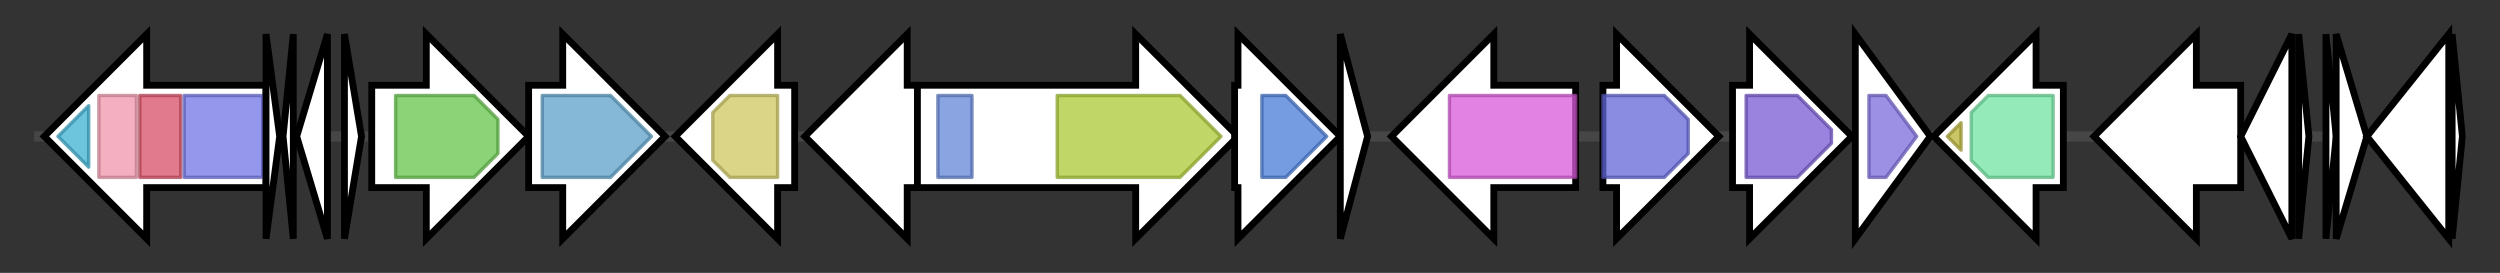 <svg version="1.1" baseProfile="full" xmlns="http://www.w3.org/2000/svg" width="733.033" height="80">
	<rect width="100%" height="100%" fill="#333333" stroke="none"/>
	<g>
		<line x1="10" y1="40.0" x2="723.033" y2="40.0" style="stroke:rgb(70,70,70); stroke-width:3 "/>
		<g>
			<title> (ctg2621_1)</title>
			<polygon class=" (ctg2621_1)" points="78,25 43,25 43,10 13,40 43,70 43,55 78,55" fill="rgb(255,255,255)" fill-opacity="1.0" stroke="rgb(0,0,0)" stroke-width="2"  />
			<g>
				<title>Acyl_transf_1 (PF00698)
"Acyl transferase domain"</title>
				<polygon class="PF00698" points="17,40 26,31 26,49" stroke-linejoin="round" width="12" height="24" fill="rgb(59,176,209)" stroke="rgb(47,140,167)" stroke-width="1" opacity="0.75" />
			</g>
			<g>
				<title>KAsynt_C_assoc (PF16197)
"Ketoacyl-synthetase C-terminal extension"</title>
				<polygon class="PF16197" points="29,28 29,28 40,28 40,52 29,52 29,52" stroke-linejoin="round" width="11" height="24" fill="rgb(240,150,172)" stroke="rgb(192,120,137)" stroke-width="1" opacity="0.75" />
			</g>
			<g>
				<title>Ketoacyl-synt_C (PF02801)
"Beta-ketoacyl synthase, C-terminal domain"</title>
				<rect class="PF02801" x="41" y="28" stroke-linejoin="round" width="12" height="24" fill="rgb(215,78,102)" stroke="rgb(172,62,81)" stroke-width="1" opacity="0.75" />
			</g>
			<g>
				<title>ketoacyl-synt (PF00109)
"Beta-ketoacyl synthase, N-terminal domain"</title>
				<rect class="PF00109" x="54" y="28" stroke-linejoin="round" width="23" height="24" fill="rgb(112,116,228)" stroke="rgb(89,92,182)" stroke-width="1" opacity="0.75" />
			</g>
		</g>
		<g>
			<title> (ctg2621_2)</title>
			<polygon class=" (ctg2621_2)" points="78,10 82,40 78,70" fill="rgb(255,255,255)" fill-opacity="1.0" stroke="rgb(0,0,0)" stroke-width="2"  />
		</g>
		<g>
			<title> (ctg2621_3)</title>
			<polygon class=" (ctg2621_3)" points="83,40 86,10 86,70" fill="rgb(255,255,255)" fill-opacity="1.0" stroke="rgb(0,0,0)" stroke-width="2"  />
		</g>
		<g>
			<title> (ctg2621_4)</title>
			<polygon class=" (ctg2621_4)" points="87,40 96,10 96,70" fill="rgb(255,255,255)" fill-opacity="1.0" stroke="rgb(0,0,0)" stroke-width="2"  />
		</g>
		<g>
			<title> (ctg2621_5)</title>
			<polygon class=" (ctg2621_5)" points="101,10 106,40 101,70" fill="rgb(255,255,255)" fill-opacity="1.0" stroke="rgb(0,0,0)" stroke-width="2"  />
		</g>
		<g>
			<title> (ctg2621_6)</title>
			<polygon class=" (ctg2621_6)" points="109,25 125,25 125,10 155,40 125,70 125,55 109,55" fill="rgb(255,255,255)" fill-opacity="1.0" stroke="rgb(0,0,0)" stroke-width="2"  />
			<g>
				<title>DUF2891 (PF11199)
"Protein of unknown function (DUF2891)"</title>
				<polygon class="PF11199" points="116,28 139,28 146,35 146,45 139,52 116,52" stroke-linejoin="round" width="30" height="24" fill="rgb(102,195,74)" stroke="rgb(81,156,59)" stroke-width="1" opacity="0.75" />
			</g>
		</g>
		<g>
			<title> (ctg2621_7)</title>
			<polygon class=" (ctg2621_7)" points="155,25 165,25 165,10 195,40 165,70 165,55 155,55" fill="rgb(255,255,255)" fill-opacity="1.0" stroke="rgb(0,0,0)" stroke-width="2"  />
			<g>
				<title>Beta-lactamase (PF00144)
"Beta-lactamase"</title>
				<polygon class="PF00144" points="159,28 179,28 191,40 179,52 159,52" stroke-linejoin="round" width="35" height="24" fill="rgb(92,159,200)" stroke="rgb(73,127,160)" stroke-width="1" opacity="0.75" />
			</g>
		</g>
		<g>
			<title> (ctg2621_8)</title>
			<polygon class=" (ctg2621_8)" points="233,25 228,25 228,10 198,40 228,70 228,55 233,55" fill="rgb(255,255,255)" fill-opacity="1.0" stroke="rgb(0,0,0)" stroke-width="2"  />
			<g>
				<title>Lactamase_B (PF00753)
"Metallo-beta-lactamase superfamily"</title>
				<polygon class="PF00753" points="209,33 214,28 228,28 228,52 214,52 209,47" stroke-linejoin="round" width="19" height="24" fill="rgb(206,198,96)" stroke="rgb(164,158,76)" stroke-width="1" opacity="0.75" />
			</g>
		</g>
		<g>
			<title> (ctg2621_9)</title>
			<polygon class=" (ctg2621_9)" points="269,25 266,25 266,10 236,40 266,70 266,55 269,55" fill="rgb(255,255,255)" fill-opacity="1.0" stroke="rgb(0,0,0)" stroke-width="2"  />
		</g>
		<g>
			<title> (ctg2621_10)</title>
			<polygon class=" (ctg2621_10)" points="269,25 333,25 333,10 363,40 333,70 333,55 269,55" fill="rgb(255,255,255)" fill-opacity="1.0" stroke="rgb(0,0,0)" stroke-width="2"  />
			<g>
				<title>Plug (PF07715)
"TonB-dependent Receptor Plug Domain"</title>
				<rect class="PF07715" x="275" y="28" stroke-linejoin="round" width="10" height="24" fill="rgb(99,133,214)" stroke="rgb(79,106,171)" stroke-width="1" opacity="0.75" />
			</g>
			<g>
				<title>TonB_dep_Rec (PF00593)
"TonB dependent receptor"</title>
				<polygon class="PF00593" points="310,28 346,28 358,40 346,52 310,52" stroke-linejoin="round" width="52" height="24" fill="rgb(171,200,51)" stroke="rgb(136,160,40)" stroke-width="1" opacity="0.75" />
			</g>
		</g>
		<g>
			<title> (ctg2621_11)</title>
			<polygon class=" (ctg2621_11)" points="362,25 363,25 363,10 393,40 363,70 363,55 362,55" fill="rgb(255,255,255)" fill-opacity="1.0" stroke="rgb(0,0,0)" stroke-width="2"  />
			<g>
				<title>Transposase_31 (PF04754)
"Putative transposase, YhgA-like"</title>
				<polygon class="PF04754" points="370,28 377,28 389,40 377,52 370,52" stroke-linejoin="round" width="20" height="24" fill="rgb(71,122,215)" stroke="rgb(56,97,172)" stroke-width="1" opacity="0.75" />
			</g>
		</g>
		<g>
			<title> (ctg2621_12)</title>
			<polygon class=" (ctg2621_12)" points="393,10 401,40 393,70" fill="rgb(255,255,255)" fill-opacity="1.0" stroke="rgb(0,0,0)" stroke-width="2"  />
		</g>
		<g>
			<title> (ctg2621_13)</title>
			<polygon class=" (ctg2621_13)" points="462,25 438,25 438,10 408,40 438,70 438,55 462,55" fill="rgb(255,255,255)" fill-opacity="1.0" stroke="rgb(0,0,0)" stroke-width="2"  />
			<g>
				<title>Xan_ur_permease (PF00860)
"Permease family"</title>
				<rect class="PF00860" x="425" y="28" stroke-linejoin="round" width="37" height="24" fill="rgb(216,88,217)" stroke="rgb(172,70,173)" stroke-width="1" opacity="0.75" />
			</g>
		</g>
		<g>
			<title> (ctg2621_14)</title>
			<polygon class=" (ctg2621_14)" points="470,25 474,25 474,10 504,40 474,70 474,55 470,55" fill="rgb(255,255,255)" fill-opacity="1.0" stroke="rgb(0,0,0)" stroke-width="2"  />
			<g>
				<title>Epimerase (PF01370)
"NAD dependent epimerase/dehydratase family"</title>
				<polygon class="PF01370" points="470,28 488,28 495,35 495,45 488,52 470,52" stroke-linejoin="round" width="25" height="24" fill="rgb(98,102,214)" stroke="rgb(78,81,171)" stroke-width="1" opacity="0.75" />
			</g>
		</g>
		<g>
			<title> (ctg2621_15)</title>
			<polygon class=" (ctg2621_15)" points="508,25 513,25 513,10 543,40 513,70 513,55 508,55" fill="rgb(255,255,255)" fill-opacity="1.0" stroke="rgb(0,0,0)" stroke-width="2"  />
			<g>
				<title>DUF4143 (PF13635)
"Domain of unknown function (DUF4143)"</title>
				<polygon class="PF13635" points="512,28 527,28 537,38 537,42 527,52 512,52" stroke-linejoin="round" width="25" height="24" fill="rgb(119,89,210)" stroke="rgb(95,71,168)" stroke-width="1" opacity="0.75" />
			</g>
		</g>
		<g>
			<title> (ctg2621_16)</title>
			<polygon class=" (ctg2621_16)" points="544,10 566,40 544,70" fill="rgb(255,255,255)" fill-opacity="1.0" stroke="rgb(0,0,0)" stroke-width="2"  />
			<g>
				<title>Uma2 (PF05685)
"Putative restriction endonuclease"</title>
				<polygon class="PF05685" points="548,28 553,28 562,40 553,52 548,52" stroke-linejoin="round" width="16" height="24" fill="rgb(123,107,219)" stroke="rgb(98,85,175)" stroke-width="1" opacity="0.75" />
			</g>
		</g>
		<g>
			<title> (ctg2621_17)</title>
			<polygon class=" (ctg2621_17)" points="605,25 597,25 597,10 567,40 597,70 597,55 605,55" fill="rgb(255,255,255)" fill-opacity="1.0" stroke="rgb(0,0,0)" stroke-width="2"  />
			<g>
				<title>GCV_T_C (PF08669)
"Glycine cleavage T-protein C-terminal barrel domain"</title>
				<polygon class="PF08669" points="571,40 575,36 575,44" stroke-linejoin="round" width="8" height="24" fill="rgb(184,178,54)" stroke="rgb(147,142,43)" stroke-width="1" opacity="0.75" />
			</g>
			<g>
				<title>GCV_T (PF01571)
"Aminomethyltransferase folate-binding domain"</title>
				<polygon class="PF01571" points="578,33 583,28 602,28 602,52 583,52 578,47" stroke-linejoin="round" width="24" height="24" fill="rgb(112,228,161)" stroke="rgb(89,182,128)" stroke-width="1" opacity="0.75" />
			</g>
		</g>
		<g>
			<title> (ctg2621_18)</title>
			<polygon class=" (ctg2621_18)" points="657,25 644,25 644,10 614,40 644,70 644,55 657,55" fill="rgb(255,255,255)" fill-opacity="1.0" stroke="rgb(0,0,0)" stroke-width="2"  />
		</g>
		<g>
			<title> (ctg2621_19)</title>
			<polygon class=" (ctg2621_19)" points="657,40 672,10 672,70" fill="rgb(255,255,255)" fill-opacity="1.0" stroke="rgb(0,0,0)" stroke-width="2"  />
		</g>
		<g>
			<title> (ctg2621_20)</title>
			<polygon class=" (ctg2621_20)" points="674,10 677,40 674,70" fill="rgb(255,255,255)" fill-opacity="1.0" stroke="rgb(0,0,0)" stroke-width="2"  />
		</g>
		<g>
			<title> (ctg2621_21)</title>
			<polygon class=" (ctg2621_21)" points="682,10 685,40 682,70" fill="rgb(255,255,255)" fill-opacity="1.0" stroke="rgb(0,0,0)" stroke-width="2"  />
		</g>
		<g>
			<title> (ctg2621_22)</title>
			<polygon class=" (ctg2621_22)" points="685,10 694,40 685,70" fill="rgb(255,255,255)" fill-opacity="1.0" stroke="rgb(0,0,0)" stroke-width="2"  />
		</g>
		<g>
			<title> (ctg2621_23)</title>
			<polygon class=" (ctg2621_23)" points="694,40 718,10 718,70" fill="rgb(255,255,255)" fill-opacity="1.0" stroke="rgb(0,0,0)" stroke-width="2"  />
		</g>
		<g>
			<title> (ctg2621_24)</title>
			<polygon class=" (ctg2621_24)" points="719,10 722,40 719,70" fill="rgb(255,255,255)" fill-opacity="1.0" stroke="rgb(0,0,0)" stroke-width="2"  />
		</g>
	</g>
</svg>
